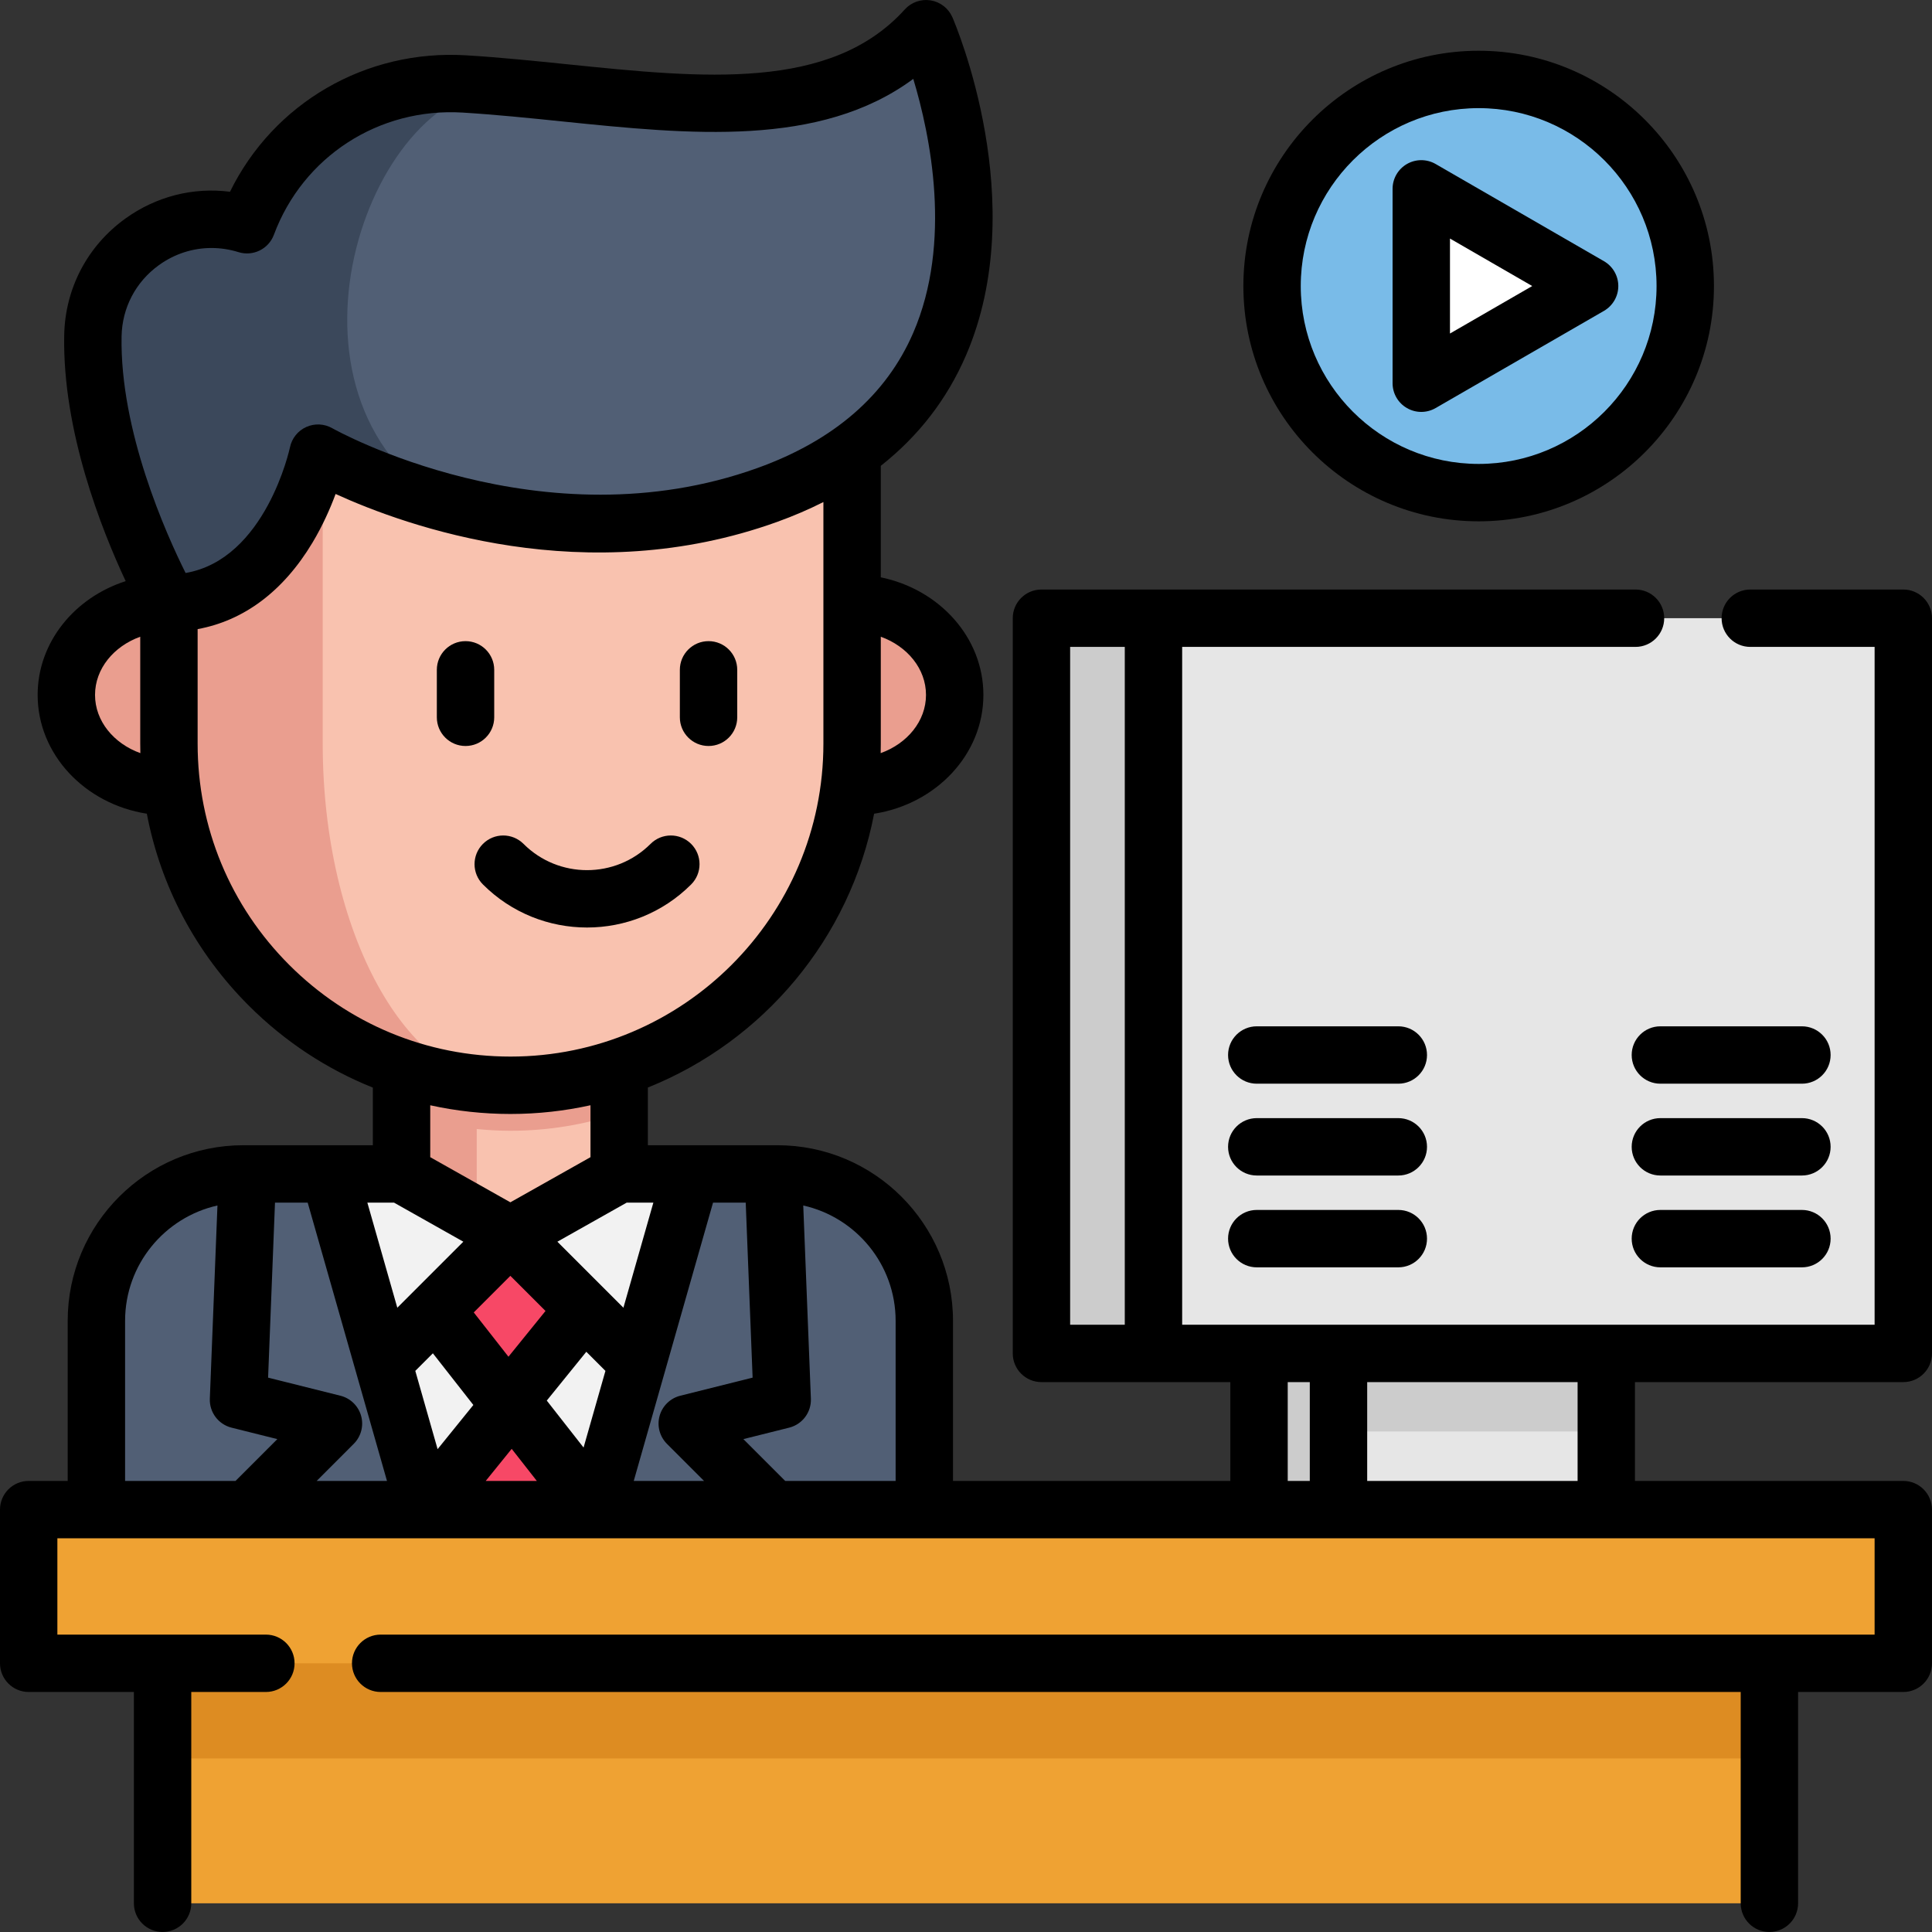 <svg height="512pt" viewBox="0 0 512 512" width="512pt" xmlns="http://www.w3.org/2000/svg"><rect x="0" y="0" width="512" height="512" fill="#333333" stroke="none"/><path d="m164.086 311.102h41.938c21.5 0 38.93 17.43 38.93 38.93v50.035h-219.41v-50.035c0-21.5 17.43-38.93 38.93-38.93h41.938" fill="#515f75"/><path d="m87.281 311.102 25.344 88.965h45.25l25.348-88.965" fill="#f2f2f2"/><path d="m164.09 261.121v49.984l-28.84 16.246-8.91-5.016-19.926-11.23v-50.016l19.926.008zm0 0" fill="#f9c2af"/><path d="m112.781 400.066 22.918-28.312 22.176 28.312" fill="#f74866"/><path d="m126.34 261.098-19.926-.008v50.016l19.926 11.23v-23.129c2.945.289 5.93.457 8.949.457 10.066 0 19.754-1.645 28.797-4.68v-33.863zm0 0" fill="#ea9e8f"/><path d="m44.77 208.496c-15.016 0-27.188-10.895-27.188-24.336s12.172-24.34 27.188-24.34h181.047c15.016 0 27.188 10.898 27.188 24.34s-12.172 24.336-27.188 24.336" fill="#ea9e8f"/><path d="m225.816 106.559v90.523c0 49.996-40.531 90.523-90.523 90.523-49.996 0-90.523-40.527-90.523-90.523v-90.523" fill="#f9c2af"/><path d="m134.648 287.602c-24.746-.164-47.121-10.266-63.367-26.508-16.383-16.387-26.516-39.012-26.516-64.012v-90.527h40.758v90.527c0 25 5.566 47.625 14.574 64.012 8.867 16.129 21.062 26.195 34.551 26.508zm0 0" fill="#ea9e8f"/><path d="m203.379 131.152c-32.805 11.82-64.559 7.84-87.016 1.582 0 0-.008 0-.008-.008-19.559-5.449-32.062-12.641-32.062-12.641s-8.258 39.73-39.523 39.73c0 0-20.801-36.797-20.148-70.84.34-17.652 14.895-30.859 31.441-30.859 3.09 0 6.25.457 9.395 1.441 8.863-23.797 32.277-38.859 57.621-37.316 3.949.242 7.918.559 11.906.922.762.062 1.535.133 2.297.203.078.008.156.016.234.023 41.375 3.887 83.281 11.449 107.906-15.789-.004 0 40.691 93.746-42.043 123.551zm0 0" fill="#515f75"/><path d="m123.078 22.242c3.945.246 7.918.559 11.906.922-36.508-1.539-65.508 78.855-18.633 109.562-19.559-5.449-32.059-12.637-32.059-12.637s-8.258 39.727-39.527 39.727c0 0-20.801-36.793-20.145-70.84.336-17.652 14.895-30.855 31.438-30.855 3.094 0 6.254.453 9.398 1.438 8.863-23.797 32.273-38.855 57.621-37.316zm0 0" fill="#3b485b"/><path d="m115.41 347.195 19.238 24.559 19.883-24.559-19.281-19.844z" fill="#f74866"/><path d="m137.531 23.398c-.086-.016-.164-.023-.25-.031.078.008.156.016.234.023zm0 0" fill="#f4af9d"/><path d="m354.711 345.488h70.969v71.812h-70.969zm0 0" fill="#e6e6e6"/><path d="m354.711 345.488h70.969v33.879h-70.969zm0 0" fill="#ccc"/><path d="m43.09 427.613h425.82v76.781h-425.82zm0 0" fill="#efa233"/><path d="m43.09 427.613h425.82v38.391h-425.82zm0 0" fill="#dd8c22"/><path d="m7.605 400.066h496.789v40.727h-496.789zm0 0" fill="#efa233"/><path d="m275.996 163.832h228.398v194.84h-228.398zm0 0" fill="#ccc"/><path d="m305.684 163.832h198.711v194.84h-198.711zm0 0" fill="#e6e6e6"/><path d="m333.656 358.672h21.055v41.395h-21.055zm0 0" fill="#ccc"/><path d="m446.609 75.801c0 30.238-24.512 54.75-54.75 54.75-30.234 0-54.746-24.512-54.746-54.75 0-30.234 24.512-54.746 54.746-54.746 30.238 0 54.75 24.512 54.75 54.746zm0 0" fill="#79bbe8"/><path d="m421.262 75.801-44.609-25.754v51.508zm0 0" fill="#fff"/><path d="m187.773 197.695c4.199 0 7.602-3.402 7.602-7.602v-12.582c0-4.199-3.402-7.602-7.602-7.602-4.199 0-7.605 3.402-7.605 7.602v12.582c0 4.199 3.406 7.602 7.605 7.602zm0 0"/><path d="m130.973 190.094v-12.582c0-4.199-3.406-7.602-7.605-7.602-4.199 0-7.602 3.402-7.602 7.602v12.582c0 4.199 3.402 7.602 7.602 7.602 4.199 0 7.605-3.402 7.605-7.602zm0 0"/><path d="m183.156 234.391c2.969-2.969 2.969-7.785 0-10.754-2.973-2.969-7.785-2.969-10.754 0-9.281 9.281-24.383 9.281-33.664 0-2.969-2.969-7.785-2.969-10.754 0-2.969 2.973-2.969 7.785 0 10.754 7.605 7.605 17.598 11.41 27.586 11.41 9.992 0 19.98-3.805 27.586-11.41zm0 0"/><path d="m504.395 366.273c4.199 0 7.605-3.402 7.605-7.602v-194.84c0-4.199-3.406-7.602-7.605-7.602h-40.547c-4.199 0-7.605 3.402-7.605 7.602s3.406 7.605 7.605 7.605h32.945v179.629h-183.508v-179.629h120.145c4.199 0 7.602-3.406 7.602-7.605s-3.402-7.602-7.602-7.602h-157.434c-4.199 0-7.605 3.402-7.605 7.602v194.84c0 4.199 3.406 7.602 7.605 7.602h50.055v26.188h-73.496v-42.43c0-25.656-20.871-46.531-46.531-46.531h-34.332v-15.293c30.578-12.258 53.598-39.484 59.957-72.562 16.418-2.555 28.961-15.695 28.961-31.484 0-15.215-11.652-27.973-27.191-31.164v-29.547c10.012-7.891 17.562-17.664 22.566-29.242 17.414-40.32-2.727-87.637-3.59-89.633-1.031-2.367-3.195-4.055-5.746-4.473-2.551-.418-5.137.484-6.871 2.402-19.605 21.684-53.414 18.219-89.211 14.551-8.863-.906-18.031-1.848-27.031-2.395-26.688-1.621-51.074 12.703-62.586 36.16-9.75-1.254-19.574 1.219-27.746 7.117-10.051 7.254-15.953 18.512-16.188 30.895-.484 25.332 9.895 51.52 16.293 65.176-13.57 4.355-23.332 16.223-23.332 30.152 0 15.781 12.531 28.914 28.938 31.48 3.645 19.141 12.91 36.75 26.992 50.832 9.551 9.551 20.727 16.883 32.902 21.754v15.273h-11.34c-.004 0-.012 0-.02 0h-22.977c-25.66 0-46.531 20.871-46.531 46.531v42.43h-10.336c-4.199 0-7.605 3.402-7.605 7.605v40.727c0 4.199 3.406 7.602 7.605 7.602h27.879v55.996c0 4.199 3.406 7.605 7.605 7.605 4.199 0 7.602-3.406 7.602-7.605v-55.996h19.773c4.199 0 7.602-3.402 7.602-7.602s-3.402-7.605-7.602-7.605h-55.258v-25.52h481.586v25.52h-395.91c-4.199 0-7.605 3.406-7.605 7.605s3.406 7.602 7.605 7.602h360.426v55.996c0 4.199 3.402 7.605 7.602 7.605 4.199 0 7.605-3.406 7.605-7.605v-55.996h27.879c4.199 0 7.605-3.402 7.605-7.602v-40.727c0-4.203-3.406-7.605-7.605-7.605h-71.109v-26.188zm-220.797-194.836h14.48v179.629h-14.48zm-84.148 193.652-19.168 4.793c-2.656.664-4.75 2.707-5.484 5.348-.73 2.641.016 5.469 1.953 7.406l9.824 9.824h-18.625l21.012-73.754h8.66zm-103.75 10.141c-.734-2.641-2.828-4.684-5.484-5.348l-19.168-4.793 1.828-46.383h8.664l21.016 73.754h-18.633l9.824-9.828c1.938-1.934 2.684-4.766 1.953-7.402zm8.715-56.523 18.375 10.355-17.5 17.5-7.938-27.855zm61.672 0h7.062l-7.938 27.855-17.5-17.5zm-30.836 19.402 9.316 9.312-9.82 12.125-9.195-11.738zm-20.535 20.531 10.73 13.695-9.477 11.707-5.91-20.742zm40.664-.406 5.066 5.066-5.793 20.32-9.75-12.449zm-19.777 25.727 6.66 8.5h-13.539zm109.797-199.801c0 6.934-4.965 12.895-12.012 15.43.02-.836.031-1.672.031-2.512v-28.34c7.035 2.539 11.98 8.496 11.98 15.422zm-213.18-95.039c.148-7.555 3.746-14.426 9.887-18.855 4.148-2.996 8.996-4.543 13.938-4.543 2.387 0 4.797.363 7.16 1.098 3.855 1.199 7.977-.824 9.383-4.609 7.711-20.715 27.82-33.73 50.023-32.375 8.691.531 17.699 1.453 26.41 2.348 33.648 3.445 68.312 6.996 93.008-11.277 4.488 14.883 10.395 43.273-.031 67.336-7.129 16.449-20.988 28.48-41.195 35.762-57.188 20.602-112.184-10.199-112.723-10.508-2.113-1.215-4.68-1.344-6.906-.344-2.223.996-3.832 3-4.328 5.387-.066.316-6.418 29.668-27.66 33.309-5.145-10.301-17.441-37.656-16.965-62.727zm-7.035 95.039c0-6.926 4.949-12.883 11.98-15.422v28.34c0 .84.012 1.676.031 2.512-7.047-2.535-12.012-8.496-12.012-15.43zm27.188 12.918v-30.355c12.273-2.246 22.684-10.02 30.398-22.852 2.754-4.582 4.762-9.16 6.168-12.961 18.836 8.598 66.383 25.641 117.016 7.398 4.328-1.559 8.406-3.32 12.254-5.258v64.027c0 45.727-37.195 82.926-82.918 82.926-22.148 0-42.969-8.625-58.633-24.285-15.66-15.66-24.285-36.488-24.285-58.641zm82.918 98.137c7.277 0 14.367-.805 21.195-2.312v13.762l-21.234 11.961-21.234-11.961v-13.754c6.91 1.52 14.031 2.305 21.273 2.305zm-102.141 54.816c0-14.922 10.488-27.43 24.477-30.562l-2.02 51.199c-.141 3.598 2.262 6.801 5.754 7.676l12.137 3.035-11.082 11.082h-29.266zm174.934 42.43-11.082-11.082 12.137-3.035c3.492-.875 5.895-4.078 5.754-7.676l-2.023-51.199c13.992 3.133 24.48 15.641 24.48 30.562v42.43zm133.176-26.188h5.848v26.188h-5.848zm76.82 26.188h-55.762v-26.188h55.762zm0 0"/><path d="m370.57 320.648h-37.516c-4.199 0-7.602 3.406-7.602 7.605 0 4.199 3.402 7.605 7.602 7.605h37.516c4.199 0 7.602-3.406 7.602-7.605 0-4.199-3.402-7.605-7.602-7.605zm0 0"/><path d="m370.57 296.316h-37.516c-4.199 0-7.602 3.406-7.602 7.605s3.402 7.602 7.602 7.602h37.516c4.199 0 7.602-3.402 7.602-7.602s-3.402-7.605-7.602-7.605zm0 0"/><path d="m370.57 271.984h-37.516c-4.199 0-7.602 3.406-7.602 7.605 0 4.199 3.402 7.602 7.602 7.602h37.516c4.199 0 7.602-3.402 7.602-7.602 0-4.199-3.402-7.605-7.602-7.605zm0 0"/><path d="m477.531 320.648h-37.516c-4.199 0-7.602 3.406-7.602 7.605 0 4.199 3.402 7.605 7.602 7.605h37.516c4.199 0 7.602-3.406 7.602-7.605 0-4.199-3.402-7.605-7.602-7.605zm0 0"/><path d="m477.531 296.316h-37.516c-4.199 0-7.602 3.406-7.602 7.605s3.402 7.602 7.602 7.602h37.516c4.199 0 7.602-3.402 7.602-7.602s-3.402-7.605-7.602-7.605zm0 0"/><path d="m477.531 271.984h-37.516c-4.199 0-7.602 3.406-7.602 7.605 0 4.199 3.402 7.602 7.602 7.602h37.516c4.199 0 7.602-3.402 7.602-7.602 0-4.199-3.402-7.605-7.602-7.605zm0 0"/><path d="m391.859 138.156c34.383 0 62.355-27.973 62.355-62.355 0-34.379-27.973-62.352-62.355-62.352-34.379 0-62.352 27.973-62.352 62.352 0 34.383 27.973 62.355 62.352 62.355zm0-109.5c25.996 0 47.145 21.152 47.145 47.145 0 25.996-21.148 47.145-47.145 47.145s-47.145-21.148-47.145-47.145c0-25.992 21.148-47.145 47.145-47.145zm0 0"/><path d="m372.852 108.141c1.176.68 2.488 1.02 3.801 1.02s2.625-.34 3.801-1.02l44.609-25.754c2.352-1.359 3.805-3.867 3.805-6.586 0-2.715-1.453-5.227-3.805-6.582l-44.609-25.758c-2.352-1.355-5.25-1.355-7.602 0-2.352 1.359-3.805 3.867-3.805 6.586v51.508c0 2.719 1.453 5.23 3.805 6.586zm11.406-44.922 21.797 12.582-21.797 12.586zm0 0"/></svg>